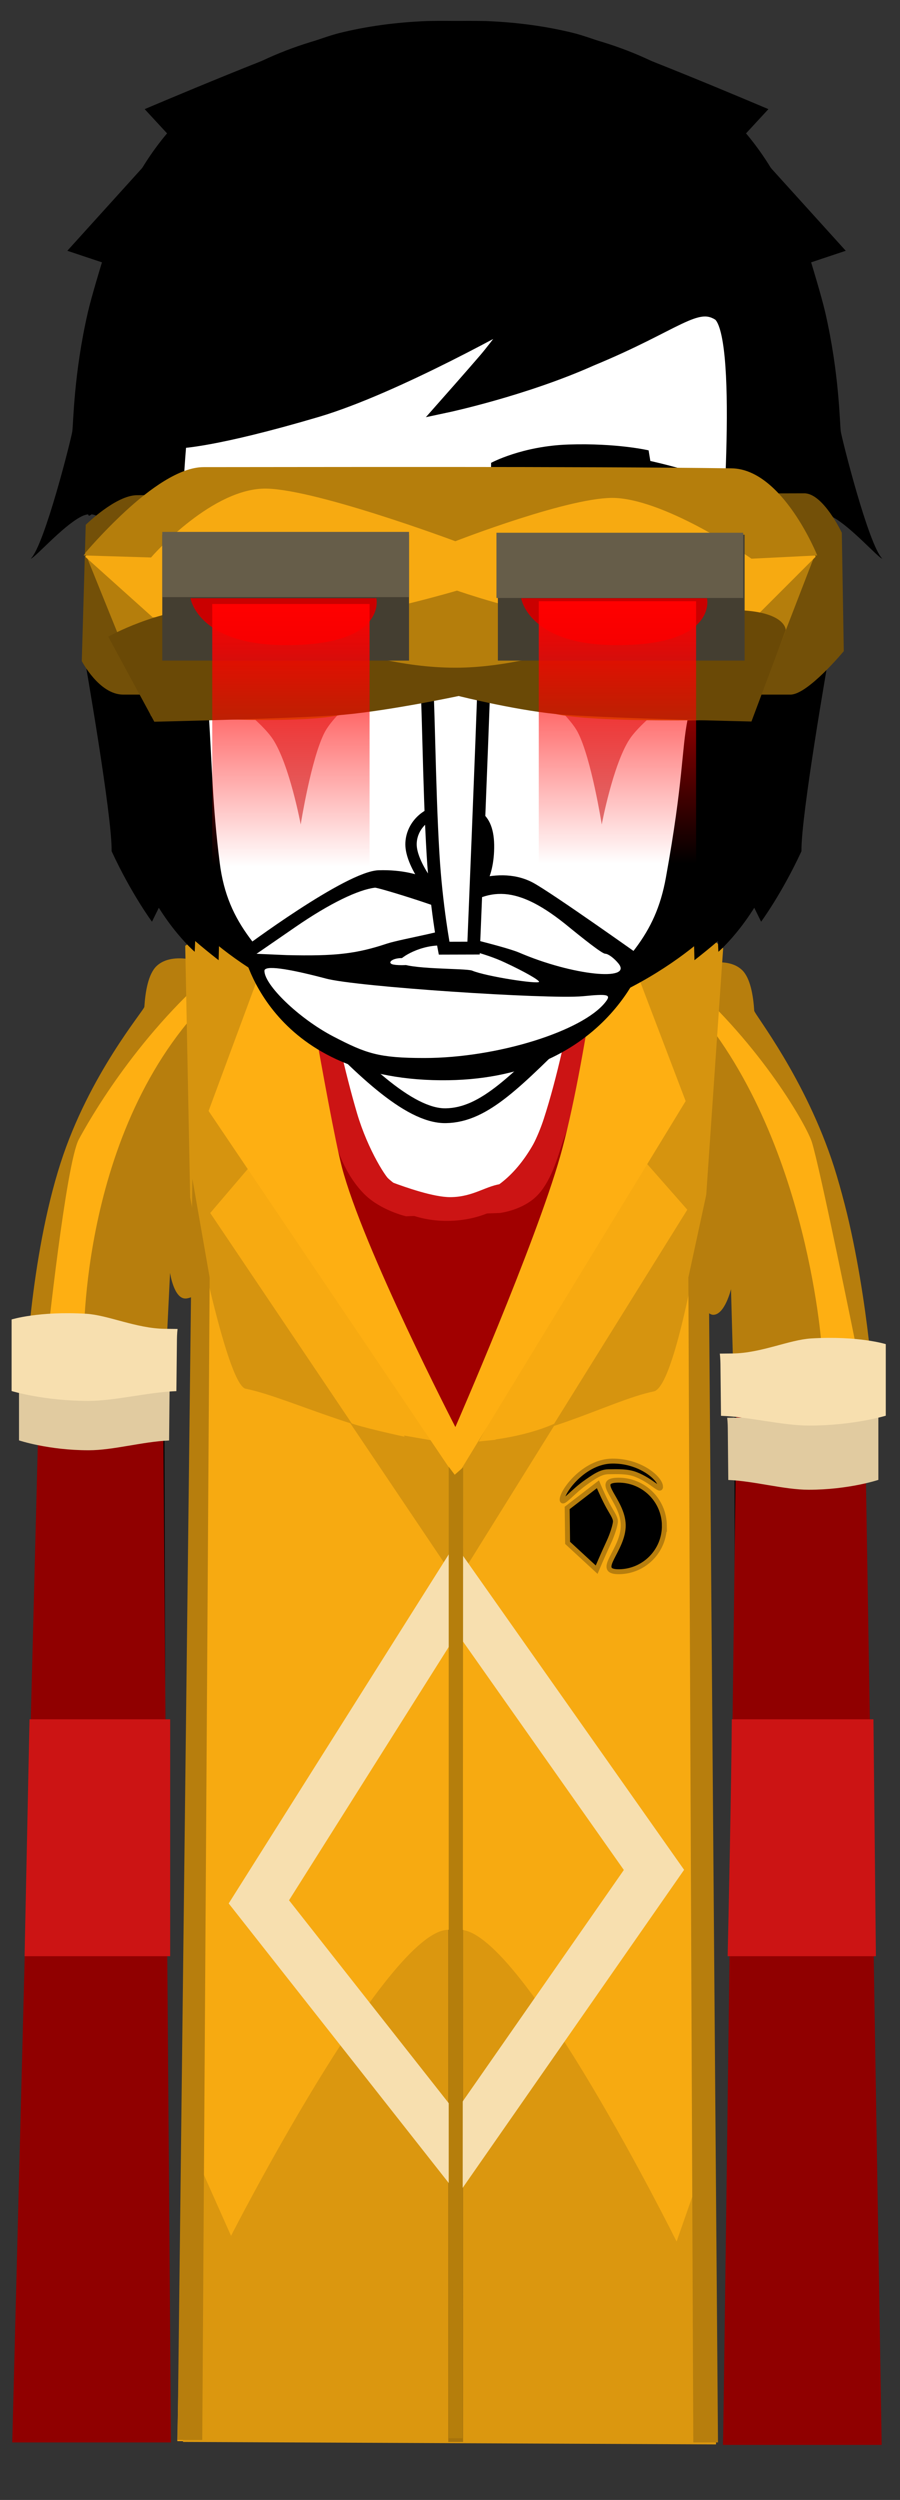<svg version="1.1" xmlns="http://www.w3.org/2000/svg" xmlns:xlink="http://www.w3.org/1999/xlink" width="91.182" height="253.225" viewBox="0,0,91.182,253.225"><rect x="0" y="0" width="91.182" height="253.225" fill="#333333" stroke="none"/><defs><linearGradient x1="224.882" y1="119.881" x2="224.882" y2="146.476" gradientUnits="userSpaceOnUse" id="color-1"><stop offset="0" stop-color="#ff0000"/><stop offset="1" stop-color="#ff0000" stop-opacity="0"/></linearGradient><linearGradient x1="257.963" y1="119.6" x2="257.963" y2="146.195" gradientUnits="userSpaceOnUse" id="color-2"><stop offset="0" stop-color="#ff0000"/><stop offset="1" stop-color="#ff0000" stop-opacity="0"/></linearGradient></defs><g transform="translate(-195.409,-58.7)"><g data-paper-data="{&quot;isPaintingLayer&quot;:true}" fill-rule="nonzero" stroke-linejoin="miter" stroke-miterlimit="10" stroke-dasharray="" stroke-dashoffset="0" style="mix-blend-mode: normal"><path d="M195.409,311.925v-253.225h91.182v253.225z" fill-opacity="0.01" fill="#000000" stroke="none" stroke-width="0" stroke-linecap="butt"/><path d="M201.545,304.392c0,0 -0.635,-94.384 -0.793,-118.012c-0.055,-8.153 8.187,-36.761 40.202,-36.921c31.602,-0.158 39.857,29.487 39.849,36.897c-0.077,46.243 0.654,117.986 0.654,117.986l-10.497,0.096l-0.159,-114.843c0,0 0.075,-3.099 -2.816,-3.154c-3.434,-0.065 -2.945,3.116 -2.945,3.116l0.205,114.87l-48.214,0.072l-0.305,-115.233c0,0 0.279,-2.919 -2.886,-2.934c-3.111,-0.015 -2.816,2.909 -2.816,2.909l0.353,115.067z" fill="#ffffff" stroke="#000000" stroke-width="2" stroke-linecap="butt"/><path d="M214.305,155.814c0.501,3.073 1.409,6.257 1.433,8.266c0.041,3.489 -0.908,16.128 0.932,25h-0.282c0,0 -1.349,1.15 -2.2,1.15c-1.176,0 -1.55,-2.6 -1.55,-2.6l-0.494,10.106c0,0 -14.156,5.19 -14.156,0.944c0,-0.215 0.435,-12.453 3.553,-22.158c2.886,-8.986 8.472,-15.487 8.494,-15.839c0.095,-1.496 0.382,-3.326 1.249,-4.14c0.836,-0.785 2.084,-0.836 3.021,-0.729z" data-paper-data="{&quot;index&quot;:null}" fill="#b77e0d" stroke="none" stroke-width="NaN" stroke-linecap="butt"/><path d="M270.574,156.943c0.867,0.814 1.154,2.645 1.249,4.14c0.022,0.352 5.208,6.853 8.094,15.839c3.117,9.705 3.953,21.944 3.953,22.158c0,4.245 -14.156,-0.944 -14.156,-0.944l-0.244,-8.856c0,0 -0.624,2.6 -1.8,2.6c-0.851,0 -2.2,-2.4 -2.2,-2.4h-0.282c1.84,-8.872 0.891,-21.511 0.932,-25c0.023,-2.009 0.932,-5.193 1.433,-8.266c0.937,-0.107 2.186,-0.056 3.021,0.729z" fill="#b77e0d" stroke="none" stroke-width="NaN" stroke-linecap="butt"/><g fill="#feaf12" stroke="none" stroke-width="0" stroke-linecap="butt"><path d="M200.15,194.85c0,0 1.941,-18.332 3.25,-20.75c0.869,-1.606 5.613,-10.178 13.732,-17.145c0.08,0.695 0.197,1.376 0.359,2.042c-14.096,13.124 -13.592,35.864 -13.592,35.864z"/><path d="M277.65,174.35c0.819,2.533 4.5,20.75 4.5,20.75l-3.499,-0.011c0,0 -1.53,-23.091 -14.609,-36.244c0.253,-0.343 0.487,-0.692 0.7,-1.045c7.882,6.877 12.398,14.973 12.908,16.55z"/></g><path d="M270.071,197.768l12.913,1.333l1.75,107.25h-16.08c0.06,-0.349 1.417,-108.582 1.417,-108.582z" fill="#900000" stroke="#000000" stroke-width="0" stroke-linecap="butt"/><path d="M196.65,306.1l2.75,-107.25l12.5,-2l0.832,109.25z" fill="#900000" stroke="#000000" stroke-width="0" stroke-linecap="butt"/><path d="M229.364,204.569c-6.897,0.486 -9.311,-0.561 -9.311,-0.561v-1.346c0,0 2.101,1.007 8.51,0.632c4.124,-0.241 6.853,-1.547 6.97,-1.305c0.383,0.786 -1.706,2.266 -6.17,2.58z" fill="#000000" stroke="#000000" stroke-width="0" stroke-linecap="butt"/><path d="M250.883,204.569c-4.463,-0.314 -6.552,-1.794 -6.17,-2.58c0.118,-0.242 2.846,1.064 6.97,1.305c6.409,0.375 8.51,-0.632 8.51,-0.632v1.346c0,0 -2.413,1.047 -9.311,0.561z" fill="#000000" stroke="#000000" stroke-width="0" stroke-linecap="butt"/><path d="M256.143,200.334c-0.571,0 -1.034,-0.463 -1.034,-1.034c0,-0.571 0.463,-1.034 1.034,-1.034c0.571,0 1.034,0.463 1.034,1.034c0,0.571 -0.463,1.034 -1.034,1.034z" fill="#000000" stroke="none" stroke-width="1.5" stroke-linecap="butt"/><path d="M223.07,199.3c0,-0.571 0.463,-1.034 1.034,-1.034c0.571,0 1.034,0.463 1.034,1.034c0,0.571 -0.463,1.034 -1.034,1.034c-0.571,0 -1.034,-0.463 -1.034,-1.034z" fill="#000000" stroke="none" stroke-width="1.5" stroke-linecap="butt"/><path d="M240.644,261.121c-0.819,0 -1.483,-0.664 -1.483,-1.483c0,-0.819 0.664,-1.483 1.483,-1.483c0.819,0 1.483,0.664 1.483,1.483c0,0.819 -0.664,1.483 -1.483,1.483z" data-paper-data="{&quot;index&quot;:null}" fill="#000000" stroke="none" stroke-width="1.5" stroke-linecap="butt"/><path d="M216.581,304.406v-119.201c0,0 0.757,-9.731 0.757,-14.639c0,-4.498 -0.757,-13.687 -0.757,-13.687c0,0 2.673,-2.353 4.656,-3.748c1.983,-1.395 5.172,-2.804 5.172,-2.804c0,0 -0.852,31.109 14.31,31.039c15.435,-0.072 14.082,-31.039 14.082,-31.039c0,0 3.913,1.52 6.166,2.947c2.253,1.427 4.754,3.605 4.754,3.605c0,0 -0.757,9.425 -0.757,14.192c0,4.842 0.757,14.639 0.757,14.639v118.697z" fill="#a10000" stroke="#cc1414" stroke-width="2" stroke-linecap="butt"/><path d="M213.375,305.967l2.242,-114.218c0,0 1.417,-9.507 1.223,-14.896c-0.239,-6.637 -2.549,-21.969 -2.549,-21.969c0,0 5.482,-3.483 7.435,-4.519c1.371,-0.728 2.999,-0.357 2.999,-0.357c0,0 -1.076,21.334 1.681,30.015c2.188,6.888 14.885,23.612 14.885,23.612c0,0 12.667,-18.082 14.394,-24.518c2.372,-8.838 2.36,-28.295 2.36,-28.295c0,0 2.276,0.036 4.339,0.974c2.074,0.944 6.073,3.422 6.073,3.422c0,0 -2.458,15.38 -2.753,22.092c-0.232,5.29 1.127,14.941 1.127,14.941l1.126,113.718z" fill="#f7aa11" stroke="none" stroke-width="NaN" stroke-linecap="butt"/><path d="M214.675,180l-0.5,-25.5c0,0 3.503,-2.262 5.095,-3.063c1.405,-0.707 5.216,-1.745 5.216,-1.745c0,0 0.847,23.464 1.902,29.692c0.503,2.968 2.864,6.074 2.864,6.074l12.254,17.928c0,0 12.412,-19.067 13.013,-22.322c2.341,-12.695 3.16,-30.891 3.16,-30.891c0,0 5.807,1.221 7.318,1.948c1.487,0.716 3.678,2.63 3.678,2.63l-1.75,25.5c0,0 -2.865,18.891 -5.28,19.389c-4.59,0.945 -11.908,5.331 -19.97,5.278c-8.062,-0.053 -16.834,-4.65 -21.375,-5.55c-2.019,-0.4 -5.625,-19.367 -5.625,-19.367z" fill="#d6940f" stroke="none" stroke-width="0" stroke-linecap="butt"/><path d="M236.542,181.9c0,0 -2.507,-0.58 -4.152,-2.176c-1.943,-1.885 -3.08,-4.925 -3.155,-6.307c-0.292,-5.373 -5.526,-22.85 -5.526,-22.85h3.333c0,0 2.102,12.648 4.541,20.901c1.098,3.716 3.062,6.806 3.548,6.988c1.399,0.524 4.231,1.517 5.912,1.505c2.388,-0.017 3.641,-1.213 5.379,-1.366c0.589,-0.052 2.847,-2.792 4.071,-6.541c2.703,-8.283 4.55,-21.487 4.55,-21.487h2.667c0,0 -3.205,18.25 -5.179,23.495c-0.432,1.149 -1.107,4.074 -2.646,5.687c-1.483,1.554 -3.841,1.818 -3.841,1.818z" fill="#cc1414" stroke="none" stroke-width="0" stroke-linecap="butt"/><path d="M216.708,181.567l9.667,-11.333c0,0 2.508,11.875 3.821,16.953c2.13,8.238 11.586,21.253 11.586,21.253c0,0 8.031,-13.415 10.55,-22.29c2.589,-9.123 3.043,-15.916 3.043,-15.916l9.667,11l-23.333,37.5z" fill="#f7aa11" stroke="none" stroke-width="0" stroke-linecap="butt"/><path d="M237.08,204.371c2.477,5.246 4.63,9.411 4.63,9.411c0,0 1.77,-4.054 3.913,-9.278c2.039,-0.285 3.927,-0.772 5.447,-1.381c0.219,-0.088 0.436,-0.182 0.65,-0.281l-10.012,16.091l-10.842,-16.119c0.794,0.365 5.047,1.329 6.214,1.556z" fill="#d6940f" stroke="none" stroke-width="0" stroke-linecap="butt"/><path d="M239.017,205.444v-0.571h4.857v0.571l-2.357,3.214z" fill="#d6940f" stroke="none" stroke-width="0" stroke-linecap="butt"/><path d="M236.803,204.444l4.5,0.786l5.571,-0.571l-4.857,9.357z" fill="#d6940f" stroke="#d6940f" stroke-width="0.5" stroke-linecap="round"/><path d="M216.542,171.233l8.333,-22.5c0,0 3.842,23.042 5.154,28.119c2.13,8.238 11.515,26.396 11.515,26.396c0,0 8.103,-18.557 10.622,-27.433c2.589,-9.123 4.709,-26.583 4.709,-26.583l8,21l-23.271,38.167z" fill="#feaf12" stroke="none" stroke-width="0" stroke-linecap="butt"/><g fill="#000000" stroke="none" stroke-width="1.5" stroke-linecap="butt"><path d="M280.592,102.405c0.108,0.728 2.814,11.529 4.205,12.881c-0.372,-0.021 -3.189,-3.264 -5.093,-4.252c-1.539,-0.799 -2.136,0.627 -3.075,0.546c-0.772,-0.066 0.108,-1.523 -0.178,-1.284c-6.434,5.39 -5.52,14.269 1.73,17.932c0.804,0.406 -0.233,1.788 -0.322,2.685c-0.058,0.59 -0.158,1.388 -0.227,2.261c-0.014,-0.011 -0.022,-0.017 -0.022,-0.017c0,0 -0.514,4.598 -3.239,12.243c-2.287,6.415 -6.181,9.708 -6.181,9.708l-0.116,-2.655c0,0 -9.765,10.42 -26.072,10.675c-17.291,0.146 -24.351,-10.872 -24.351,-10.872l-0.092,3.704c0,0 -2.301,-1.778 -3.439,-2.913c-1.137,-1.135 -2.16,-3.333 -2.16,-3.333l-1.155,2.347c0,0 -2.089,-2.821 -4.089,-7.142c0.073,-3.542 -2.766,-19.707 -2.766,-19.707c0,0 10.272,4.245 12.991,0.651c0.348,-0.356 0.669,-0.739 0.961,-1.143c0.777,-0.934 1.642,-2.112 1.435,-2.872c0.291,-0.938 0.448,-1.935 0.448,-2.969c0,-5.523 -4.477,-10 -10,-10c-1.422,-1.01 -1.938,0.011 -2.355,0.279c-0.073,0.018 -0.146,0.036 -0.219,0.056c-0.104,-0.023 -0.21,-0.126 -0.333,-0.356c-0.167,-0.312 -2.331,2.372 -2.491,2.053c-1.075,-2.142 -0.007,-7.445 -0.857,-9.778c1.534,-9.937 -0.356,-41.149 41.095,-40.301c3.246,0.126 6.197,0.546 8.879,1.209c3.934,0.972 19.754,7.715 19.754,7.715l-2.597,2.811l10.434,11.535l-3.509,1.171c0,0 1.055,3.439 1.427,5.057c1.447,6.287 1.463,11.293 1.579,12.075z" data-paper-data="{&quot;index&quot;:null}"/><path d="M202.733,102.405c0.116,-0.782 0.132,-5.789 1.579,-12.075c0.372,-1.618 1.427,-5.057 1.427,-5.057l-3.509,-1.171l10.434,-11.536l-2.597,-2.811c0,0 15.82,-6.743 19.754,-7.715c2.682,-0.663 5.633,-1.083 8.879,-1.209c41.452,-0.848 39.561,30.364 41.095,40.301c-0.849,2.333 0.218,7.636 -0.857,9.778c-0.16,0.32 -2.324,-2.364 -2.491,-2.053c-0.123,0.229 -0.229,0.333 -0.333,0.356c-0.073,-0.019 -0.146,-0.038 -0.219,-0.056c-0.417,-0.268 -0.933,-1.289 -2.355,-0.279c-5.523,0 -10,4.477 -10,10c0,1.034 0.157,2.031 0.448,2.969c-0.207,0.761 0.657,1.939 1.435,2.872c0.292,0.405 0.613,0.787 0.961,1.143c2.718,3.594 12.991,-0.651 12.991,-0.651c0,0 -2.839,16.164 -2.766,19.707c-2,4.321 -4.089,7.142 -4.089,7.142l-1.155,-2.347c0,0 -1.023,2.198 -2.16,3.333c-1.137,1.135 -3.439,2.913 -3.439,2.913l-0.092,-3.704c0,0 -7.06,11.018 -24.351,10.872c-16.306,-0.255 -26.072,-10.675 -26.072,-10.675l-0.116,2.655c0,0 -3.895,-3.293 -6.181,-9.708c-2.725,-7.646 -3.239,-12.243 -3.239,-12.243c0,0 -0.007,0.006 -0.022,0.017c-0.069,-0.872 -0.169,-1.671 -0.227,-2.261c-0.089,-0.897 -1.126,-2.278 -0.322,-2.685c7.25,-3.664 8.164,-12.542 1.73,-17.932c-0.286,-0.239 0.594,1.218 -0.178,1.284c-0.939,0.081 -1.536,-1.345 -3.075,-0.546c-1.905,0.988 -4.721,4.231 -5.093,4.252c1.391,-1.352 4.097,-12.153 4.205,-12.881z"/></g><path d="M213.228,120.514c-0.577,-7.293 0.335,-17.154 0.335,-17.154c0,0 3.411,-0.041 13.914,-3.144c8.07,-2.384 20.547,-9.487 20.547,-9.487c0,0 -2.16,3.005 -3.408,4.46c-1.327,1.547 -3.993,4.563 -3.993,4.563c0,0 7.838,-1.668 14.675,-4.729c8.568,-3.536 10.593,-6.053 12.95,-4.593c2.783,1.724 1.03,23.183 0.718,28.741c-0.422,5.669 -2.533,9.5 -3.15,12.521c-0.617,3.021 -0.41,6.137 -2.206,16.04c-1.121,6.18 -4.162,8.925 -10.019,14.661c-5.858,5.736 -9.054,9.253 -13.014,9.322c-3.811,0.066 -8.936,-5.1 -13.935,-10.382c-5.324,-5.625 -8.875,-8.477 -9.716,-15.14c-0.757,-6 -0.777,-9.909 -1.123,-15.248c-0.253,-3.903 -2.261,-6.445 -2.576,-10.428z" fill="#ffffff" stroke="#000000" stroke-width="1.5" stroke-linecap="butt"/><g stroke="none" stroke-linecap="butt"><path d="M260.698,155.808c0,0 -3.821,12.443 -20.645,12.314c-17.678,-0.135 -20.065,-13.329 -20.065,-13.329c0,0 10.458,-7.841 13.769,-7.943c4.925,-0.152 6.958,2.127 6.958,2.127c0,0 4.756,-2.94 8.66,-0.886c1.86,0.979 11.323,7.716 11.323,7.716z" fill="#000000" stroke-width="0"/><path d="M252.619,152.249c1.915,1.568 3.796,3.056 4.102,3.056c0.306,0 0.931,0.471 1.359,1.007c1.426,1.806 -4.662,1.206 -10.061,-1.116c-1.878,-0.79 -8.714,-2.227 -9.443,-2.725c-1.012,-0.69 2.329,-0.088 2.435,-0.918c3.554,-2.934 6.393,-3.452 11.608,0.697z" data-paper-data="{&quot;noHover&quot;:false,&quot;origItem&quot;:[&quot;Path&quot;,{&quot;applyMatrix&quot;:true,&quot;segments&quot;:[[[327.72279,352.37881],[0.14062,-1.34742],[-0.07032,0.5481]],[[329.55873,353.80235],[-1.71876,-0.72318],[2.07032,0.89066]],[[333.24623,354.25149],[0.54688,0.69274],[-0.16406,-0.20554]],[[332.72279,353.87087],[0.11718,0],[-0.11718,0]],[[331.15247,352.77467],[0.73438,0.60138],[-2,-1.59102]]],&quot;closed&quot;:true,&quot;fillColor&quot;:[0,0,0]}]}" fill="#ffffff" stroke-width="0.5"/><path d="M236.083,155.748c0.876,0 1.46,0.414 1.094,0.612c-0.428,0.139 -1.698,0.141 -2.065,0.002c-0.448,-0.199 0.116,-0.614 0.971,-0.614z" data-paper-data="{&quot;noHover&quot;:false,&quot;origItem&quot;:[&quot;Path&quot;,{&quot;applyMatrix&quot;:true,&quot;segments&quot;:[[[324.91029,354.17537],[0,0],[-0.32812,0]],[[324.62905,354.29717],[-0.17188,-0.07612],[0.14062,0.05328]],[[325.22281,354.29717],[-0.16408,0.05328],[0.14062,-0.07612]],[[324.91031,354.17537],[0.33594,0],[0,0]]],&quot;closed&quot;:true,&quot;fillColor&quot;:[0,0,0]}]}" fill="#ffffff" stroke-width="0.5"/><path d="M240.044,154.466c1.365,0 4.59,0.811 6.505,1.724c1.935,0.893 3.474,1.778 3.474,1.957c0,0.278 -5.353,-0.534 -6.779,-1.13c-0.632,-0.258 -6.646,-0.089 -7.4,-0.863c-0.192,-0.248 1.836,-1.688 4.2,-1.688z" data-paper-data="{&quot;noHover&quot;:false,&quot;origItem&quot;:[&quot;Path&quot;,{&quot;applyMatrix&quot;:true,&quot;segments&quot;:[[[326.51183,353.62727],[0,0],[-0.90624,0]],[[325.91027,354.02313],[-0.35156,-0.37302],[0.28906,0.29688]],[[326.76965,354.14493],[-0.38282,0.22838],[0.59376,-0.31972]],[[327.43371,354.09925],[0.17188,-0.29688],[-0.07032,0.1218]],[[327.72277,354.49511],[-0.24218,-0.09898],[0.54688,0.22838]],[[330.15245,354.96709],[0,0.10658],[0,-0.06852]],[[328.81651,354.25151],[0.7422,0.34256],[-0.73438,-0.35018]],[[326.51183,353.62729],[0.52344,0],[0,0]]],&quot;closed&quot;:true,&quot;fillColor&quot;:[0,0,0]}]}" fill="#ffffff" stroke-width="0.5"/><path d="M233.391,148.616c0.244,-0.06 8.078,2.348 8.69,2.983c1.427,1.665 -0.339,0.195 -0.421,0.764c-0.078,0.544 -5.504,1.413 -7.047,1.918c-3.097,1.032 -5.241,1.283 -10.151,1.164l-3.064,-0.13l3.955,-2.725c3.484,-2.402 6.368,-3.775 8.039,-3.973z" data-paper-data="{&quot;noHover&quot;:false,&quot;origItem&quot;:[&quot;Path&quot;,{&quot;applyMatrix&quot;:true,&quot;segments&quot;:[[[323.79299,351.40441],[0,0],[-0.64062,0.07612]],[[320.88675,352.85079],[1.33592,-0.92112],[0,0]],[319.36331,353.87087],[[320.52737,353.90133],[0,0],[1.88282,0.04568]],[[324.24613,353.47503],[-1.1875,0.39584],[1.21094,-0.39586]],[[324.38675,351.85357],[1.07032,1.24844],[-0.23438,-0.2436]],[[323.79301,351.40443],[0.09374,-0.02284],[0,0]]],&quot;closed&quot;:true,&quot;fillColor&quot;:[0,0,0]}]}" fill="#ffffff" stroke-width="0.5"/><path d="M228.417,157.818c3.036,0.834 22.43,2.112 26.016,1.795c2.608,-0.258 2.935,-0.186 2.303,0.608c-2.302,2.918 -10.94,5.647 -18.335,5.647c-4.645,0 -5.893,-0.451 -9.255,-2.198c-3.484,-1.826 -6.947,-5.202 -6.947,-6.632c0,-0.576 2.225,-0.273 6.218,0.779z" data-paper-data="{&quot;noHover&quot;:false,&quot;origItem&quot;:[&quot;Path&quot;,{&quot;applyMatrix&quot;:true,&quot;segments&quot;:[[[319.67587,354.59407],[0,-0.22076],[0,0.5481]],[[322.33993,357.09099],[-1.33594,-0.70036],[1.28906,0.6699]],[[325.81649,357.85985],[-1.78124,0],[2.83594,0]],[[332.72275,355.79685],[-0.88282,1.11904],[0.24218,-0.3045]],[[331.83993,355.56847],[1,-0.09896],[-1.375,0.1218]],[[322.05869,354.89857],[1.16406,0.31972],[-1.53126,-0.40346]]],&quot;closed&quot;:true,&quot;fillColor&quot;:[0,0,0]}]}" fill="#ffffff" stroke-width="0.5"/></g><path d="M240.86,149.941c-1.034,0 -3.538,-3.26 -3.787,-5.364c-0.222,-1.882 1.315,-3.828 3.787,-3.828c2.472,0 4.202,0.491 4.03,4.189c-0.146,3.138 -1.558,5.003 -4.03,5.003z" fill="#ffffff" stroke="#000000" stroke-width="1.15" stroke-linecap="butt"/><path d="M244.462,119.848c0,0 0.103,3.97 0.006,7.127c-0.192,6.251 -1.081,27.761 -1.081,27.761l-2.982,0.009c0,0 -0.803,-4.173 -1.123,-9.5c-0.434,-7.211 -0.45,-16.293 -0.763,-19.632c-0.298,-3.165 -0.896,-5.715 -0.896,-5.715" fill="#ffffff" stroke="#000000" stroke-width="1.3" stroke-linecap="round"/><path d="M216.375,127.713h17c0,0 -4.037,3.161 -5.076,5.17c-1.369,2.646 -2.424,9.33 -2.424,9.33c0,0 -1.133,-6.064 -2.82,-8.637c-1.442,-2.201 -6.68,-5.863 -6.68,-5.863z" fill="#da7f7f" stroke="none" stroke-width="0" stroke-linecap="butt"/><path d="M259.194,133.575c-1.686,2.574 -2.82,8.637 -2.82,8.637c0,0 -1.055,-6.683 -2.424,-9.33c-1.039,-2.009 -5.076,-5.17 -5.076,-5.17h17c0,0 -5.238,3.661 -6.68,5.863z" data-paper-data="{&quot;index&quot;:null}" fill="#da7f7f" stroke="none" stroke-width="0" stroke-linecap="butt"/><path d="M203.695,125.659l0.4,-13.8c0,0 3.04,-3 5.2,-3c7.975,0 55.169,-0.15 67.6,-0.19c1.91,-0.006 3.8,3.99 3.8,3.99l0.2,12c0,0 -3.643,4.4 -5.4,4.4c-14.372,0 -59.481,0 -67.6,0c-2.448,0 -4.2,-3.4 -4.2,-3.4z" fill="#735008" stroke="none" stroke-width="0" stroke-linecap="butt"/><path d="M261.298,105.394c0,0 1.524,0.318 4.256,1.11c2.495,0.724 4.449,1.744 4.449,1.744l0.195,1.17c0,0 -7.25,-3.13 -15.116,-2.471c-6.29,0.527 -9.963,2.812 -9.963,2.812l0.046,-4.177c0,0 3.127,-1.704 7.864,-1.856c4.904,-0.157 8.091,0.591 8.091,0.591z" data-paper-data="{&quot;index&quot;:null}" fill="#000000" stroke="none" stroke-width="1.5" stroke-linecap="butt"/><path d="M214.927,130.638c0,0 -4.932,-3.517 -6.164,-8.975c-1.296,-5.743 -1.461,-9.733 0.48,-9.992c1.941,-0.259 2.703,2.377 3.733,8.356c1.029,5.979 1.951,10.611 1.951,10.611z" data-paper-data="{&quot;index&quot;:null}" fill="#ffffff" stroke="#000000" stroke-width="1" stroke-linecap="butt"/><path d="M214.725,126.69c0,0 -3.564,-2.923 -4.318,-8.451c-0.421,-3.083 2.157,-2.28 2.157,-2.28" fill="none" stroke="#000000" stroke-width="0.25" stroke-linecap="round"/><path d="M217.738,120.034c0.071,-4.892 4.838,-8.936 10.211,-8.858c5.373,0.078 9.027,4.248 8.956,9.14c-0.071,4.892 -4.124,8.794 -9.497,8.716c-5.373,-0.078 -9.742,-4.107 -9.671,-8.999z" fill="#ffffff" stroke="#000000" stroke-width="1.4" stroke-linecap="butt"/><path d="M222.176,120.152c0.04,-2.758 2.309,-4.962 5.067,-4.922c2.758,0.04 4.962,2.309 4.922,5.067c-0.04,2.758 -2.309,4.962 -5.067,4.922c-2.758,-0.04 -4.962,-2.309 -4.922,-5.067z" fill="#000000" stroke="none" stroke-width="1.5" stroke-linecap="butt"/><path d="M244.795,120.035c0.204,-4.888 4.453,-8.858 9.77,-8.858c5.318,0 9.275,3.966 9.275,8.858c0,4.892 -3.886,9.071 -9.7,9.142c-5.53,0.067 -9.558,-4.037 -9.345,-9.142z" fill="#ffffff" stroke="#000000" stroke-width="1.4" stroke-linecap="butt"/><path d="M249.397,120.12c0,-2.818 2.285,-5.103 5.103,-5.103c2.818,0 5.103,2.285 5.103,5.103c0,2.818 -2.285,5.103 -5.103,5.103c-2.818,0 -5.103,-2.285 -5.103,-5.103z" fill="#000000" stroke="none" stroke-width="1.5" stroke-linecap="butt"/><path d="M217.67,119.502c0,0 0.064,-9.015 10.601,-8.825c9.471,0.166 9.556,9.407 9.556,9.407z" fill="#ffffff" stroke="#000000" stroke-width="1.15" stroke-linecap="butt"/><path d="M244.417,119.633c0,0 -0.247,-9.458 11.198,-9.103c9.714,0.333 9.547,9.652 9.547,9.652z" fill="#ffffff" stroke="#000000" stroke-width="1.15" stroke-linecap="butt"/><path d="M221.2,109.49c0,0 3.37,-1.819 8.032,-2.282c5.167,-0.513 7.768,-0.066 7.768,-0.066l0.295,4.137c0,0 -3.836,-0.681 -8.018,-0.521c-5.593,0.213 -6.645,1.433 -10.898,1.891c-3.644,0.393 -6.737,0.159 -6.737,0.159l-0.026,-1.232c0,0 3.595,0.074 5.234,-0.068c1.352,-0.117 3.976,-0.938 3.976,-0.938z" fill="#000000" stroke="none" stroke-width="1.5" stroke-linecap="butt"/><path d="M269.161,120.026c1.029,-5.979 1.791,-8.615 3.733,-8.356c1.941,0.259 1.776,4.249 0.48,9.992c-1.232,5.458 -6.164,8.975 -6.164,8.975c0,0 0.922,-4.633 1.951,-10.611z" data-paper-data="{&quot;index&quot;:null}" fill="#ffffff" stroke="#000000" stroke-width="1" stroke-linecap="butt"/><path d="M269.573,115.959c0,0 2.578,-0.803 2.157,2.28c-0.754,5.527 -4.318,8.451 -4.318,8.451" data-paper-data="{&quot;index&quot;:null}" fill="none" stroke="#000000" stroke-width="0.25" stroke-linecap="round"/><path d="M210.708,131.213l-6.667,-16.5c0,0 7.073,-8.5 12,-8.5c9.184,0 38.593,-0.231 53.487,0.337c5.172,0.197 8.513,8.163 8.513,8.163l-6.5,16.833c0,0 -13.811,0.465 -19.209,-0.404c-4.394,-0.707 -10.79,-4.425 -10.79,-4.425c0,0 -7.909,3.893 -12.607,4.578c-5.464,0.797 -18.227,-0.082 -18.227,-0.082z" fill="#b57e0c" stroke="none" stroke-width="0" stroke-linecap="butt"/><path d="M210.875,121.228l-6.833,-6.134c0,0 7.24,-8.9 12.167,-8.9c9.184,0 38.593,-0.139 53.487,0.202c5.172,0.119 8.346,8.699 8.346,8.699l-6.333,6.333c0,0 -13.811,0.279 -19.209,-0.243c-4.394,-0.425 -10.79,-2.661 -10.79,-2.661c0,0 -7.909,2.341 -12.607,2.753c-5.464,0.479 -18.227,-0.049 -18.227,-0.049z" fill="#f7aa11" stroke="none" stroke-width="0" stroke-linecap="butt"/><path d="M211.042,131.806l-4.667,-8.619c0,0 5.073,-2.834 10,-2.834c4.749,0 14.405,5.973 25.166,5.981c10.05,0.008 21.128,-5.955 28.321,-5.836c5.172,0.085 5.156,2.022 5.156,2.022l-3.476,9.263c0,0 -13.478,-0.3 -18.876,-0.674c-4.394,-0.305 -10.79,-1.909 -10.79,-1.909c0,0 -7.909,1.68 -12.607,1.975c-5.464,0.344 -18.227,0.631 -18.227,0.631z" fill="#6a4906" stroke="none" stroke-width="0" stroke-linecap="butt"/><path d="M210.708,115.169l-6.833,-0.208c0,0 7.24,-8.945 12.167,-8.945c9.184,0 38.593,-0.085 53.487,0.123c5.172,0.072 8.68,8.822 8.68,8.822l-6.667,0.33c0,0 -8.311,-5.83 -13.709,-6.148c-4.394,-0.259 -16.29,4.38 -16.29,4.38c0,0 -14.909,-5.575 -19.607,-5.324c-5.464,0.292 -11.227,6.97 -11.227,6.97z" fill="#b57e0c" stroke="none" stroke-width="0" stroke-linecap="butt"/><path d="M211.85,125.613v-12.75h25v12.75z" fill="#443e31" stroke="none" stroke-width="0" stroke-linecap="butt"/><path d="M245.85,125.613v-12.75h25v12.75z" fill="#443e31" stroke="none" stroke-width="0" stroke-linecap="butt"/><path d="M245.707,119.27v-6.607h25v6.607z" fill="#665d49" stroke="none" stroke-width="0" stroke-linecap="butt"/><path d="M211.85,119.184v-6.607h25v6.607z" fill="#665d49" stroke="none" stroke-width="0" stroke-linecap="butt"/><path d="M233.542,119.296c0,0 1.116,4.85 -9.417,4.75c-8.702,-0.082 -9.417,-4.75 -9.417,-4.75z" fill="#ca0000" stroke="none" stroke-width="0" stroke-linecap="butt"/><path d="M267.042,119.296c0,0 1.116,4.85 -9.417,4.75c-8.702,-0.082 -9.417,-4.75 -9.417,-4.75z" fill="#ca0000" stroke="none" stroke-width="0" stroke-linecap="butt"/><path d="" fill="#f7aa11" stroke="none" stroke-width="0" stroke-linecap="butt"/><path d="" fill="#f7aa11" stroke="none" stroke-width="0" stroke-linecap="butt"/><path d="M213.95,306.05l0.25,-31.25l4.616,10.372c0,0 15.837,-30.997 22.009,-30.997c0.399,0 0.762,-0.017 1.25,0c6.318,0.226 21.883,31.578 21.883,31.578l3.867,-11.078l0.125,31.625z" fill="#db970f" stroke="none" stroke-width="0" stroke-linecap="butt"/><path d="M240.825,306.05v-51.875h1.5v51.875z" fill="#a7730c" stroke="none" stroke-width="0" stroke-linecap="butt"/><path d="" fill="#f7dfaf" stroke="none" stroke-width="0" stroke-linecap="butt"/><path d="M212.65,198.312c-0.025,0.22 -0.042,0.456 -0.051,0.709c-0.005,0.109 -0.008,0.219 -0.008,0.33c-0.019,1.753 -0.036,3.507 -0.051,5.261c-2.643,0.107 -5.659,0.989 -8.146,0.989c-4.085,0 -7.059,-1 -7.059,-1v-7.25c0,0 2.501,-0.86 6.875,-0.577c2.023,0.131 4.626,1.488 7.245,1.524c0.393,0.005 0.791,0.01 1.194,0.015z" data-paper-data="{&quot;index&quot;:null}" fill="#e1cba0" stroke="none" stroke-width="0" stroke-linecap="butt"/><path d="M213.4,193.312c-0.027,0.22 -0.046,0.456 -0.056,0.709c-0.006,0.109 -0.009,0.219 -0.009,0.33c-0.021,1.753 -0.039,3.507 -0.056,5.261c-2.902,0.107 -6.213,0.989 -8.944,0.989c-4.485,0 -7.75,-1 -7.75,-1v-7.25c0,0 2.746,-0.86 7.549,-0.577c2.221,0.131 5.079,1.488 7.955,1.524c0.431,0.005 0.868,0.01 1.311,0.015z" data-paper-data="{&quot;index&quot;:null}" fill="#f7dfaf" stroke="none" stroke-width="0" stroke-linecap="butt"/><path d="M270.279,202.297c2.62,-0.036 5.222,-1.393 7.245,-1.524c4.374,-0.283 6.875,0.577 6.875,0.577v7.25c0,0 -2.974,1 -7.059,1c-2.487,0 -5.502,-0.882 -8.146,-0.989c-0.016,-1.754 -0.033,-3.507 -0.051,-5.261c0,-0.111 -0.003,-0.22 -0.008,-0.33c-0.009,-0.253 -0.027,-0.488 -0.051,-0.709c0.403,-0.005 0.801,-0.01 1.194,-0.015z" data-paper-data="{&quot;index&quot;:null}" fill="#e1cba0" stroke="none" stroke-width="0" stroke-linecap="butt"/><path d="M269.646,195.797c2.876,-0.036 5.734,-1.393 7.955,-1.524c4.803,-0.283 7.549,0.577 7.549,0.577v7.25c0,0 -3.265,1 -7.75,1c-2.731,0 -6.041,-0.882 -8.944,-0.989c-0.017,-1.754 -0.036,-3.507 -0.056,-5.261c0,-0.111 -0.003,-0.22 -0.009,-0.33c-0.01,-0.253 -0.029,-0.488 -0.056,-0.709c0.443,-0.005 0.88,-0.01 1.311,-0.015z" fill="#f7dfaf" stroke="none" stroke-width="0" stroke-linecap="butt"/><path d="M241.679,276.805l-20.044,-25.461l19.986,-31.699l20.044,28.461z" fill="none" stroke="#f7dfaf" stroke-width="5" stroke-linecap="butt"/><path d="M240.87,305.68v-98.412l0.606,0.812l0.856,-0.75l-0.062,98.35z" fill="#b57e0c" stroke="none" stroke-width="0" stroke-linecap="butt"/><path d="M213.4,305.85l1.5,-127.75l1.75,10l-0.75,117.75z" fill="#b77e0d" stroke="none" stroke-width="0" stroke-linecap="butt"/><path d="M265.65,306.1l-0.5,-118l2,-9.25l1,127.25z" data-paper-data="{&quot;index&quot;:null}" fill="#b77e0d" stroke="none" stroke-width="0" stroke-linecap="butt"/><path d="" fill="#cc1414" stroke="none" stroke-width="0" stroke-linecap="butt"/><path d="M283.9,232.85l0.25,24h-15.021c0.067,-2.505 0.395,-18.565 0.421,-24z" fill="#cc1414" stroke="none" stroke-width="0" stroke-linecap="butt"/><path d="M197.9,256.85l0.5,-24h14.25v24z" fill="#cc1414" stroke="none" stroke-width="0" stroke-linecap="butt"/><g stroke="none" stroke-width="0" stroke-linecap="butt"><path d="M216.913,146.476v-26.595h15.938v26.595z" fill="url(#color-1)"/><path d="M249.994,146.195v-26.595h15.938v26.595z" fill="url(#color-2)"/></g><g fill="#000000" stroke="#b77e0d" stroke-width="0.5" stroke-linecap="butt"><path d="M262.718,213.207c0.032,2.561 -2.017,4.663 -4.578,4.696c-2.561,0.032 0.444,-2.161 0.412,-4.721c-0.032,-2.561 -3.09,-4.52 -0.529,-4.552c2.561,-0.032 4.663,2.017 4.696,4.578z"/><path d="M252.915,214.982l-0.045,-3.537l3.114,-2.398c0,0 0.415,1.011 0.937,2.008c0.437,0.834 0.834,1.321 0.839,1.743c0.004,0.324 -0.293,1.304 -0.665,2.101c-0.603,1.291 -1.238,2.797 -1.238,2.797z"/><path d="M262.328,209.295c0.007,0.55 -0.848,-0.596 -2.498,-1.243c-0.844,-0.331 -1.823,-0.287 -2.787,-0.275c-0.238,0.003 -0.485,0.053 -0.692,0.132c-0.521,0.199 -0.988,0.534 -1.441,0.843c-1.522,1.038 -2.54,2.436 -2.547,1.848c-0.011,-0.832 2.21,-3.867 5.06,-3.903c2.85,-0.036 4.896,1.765 4.906,2.597z"/></g></g></g></svg>